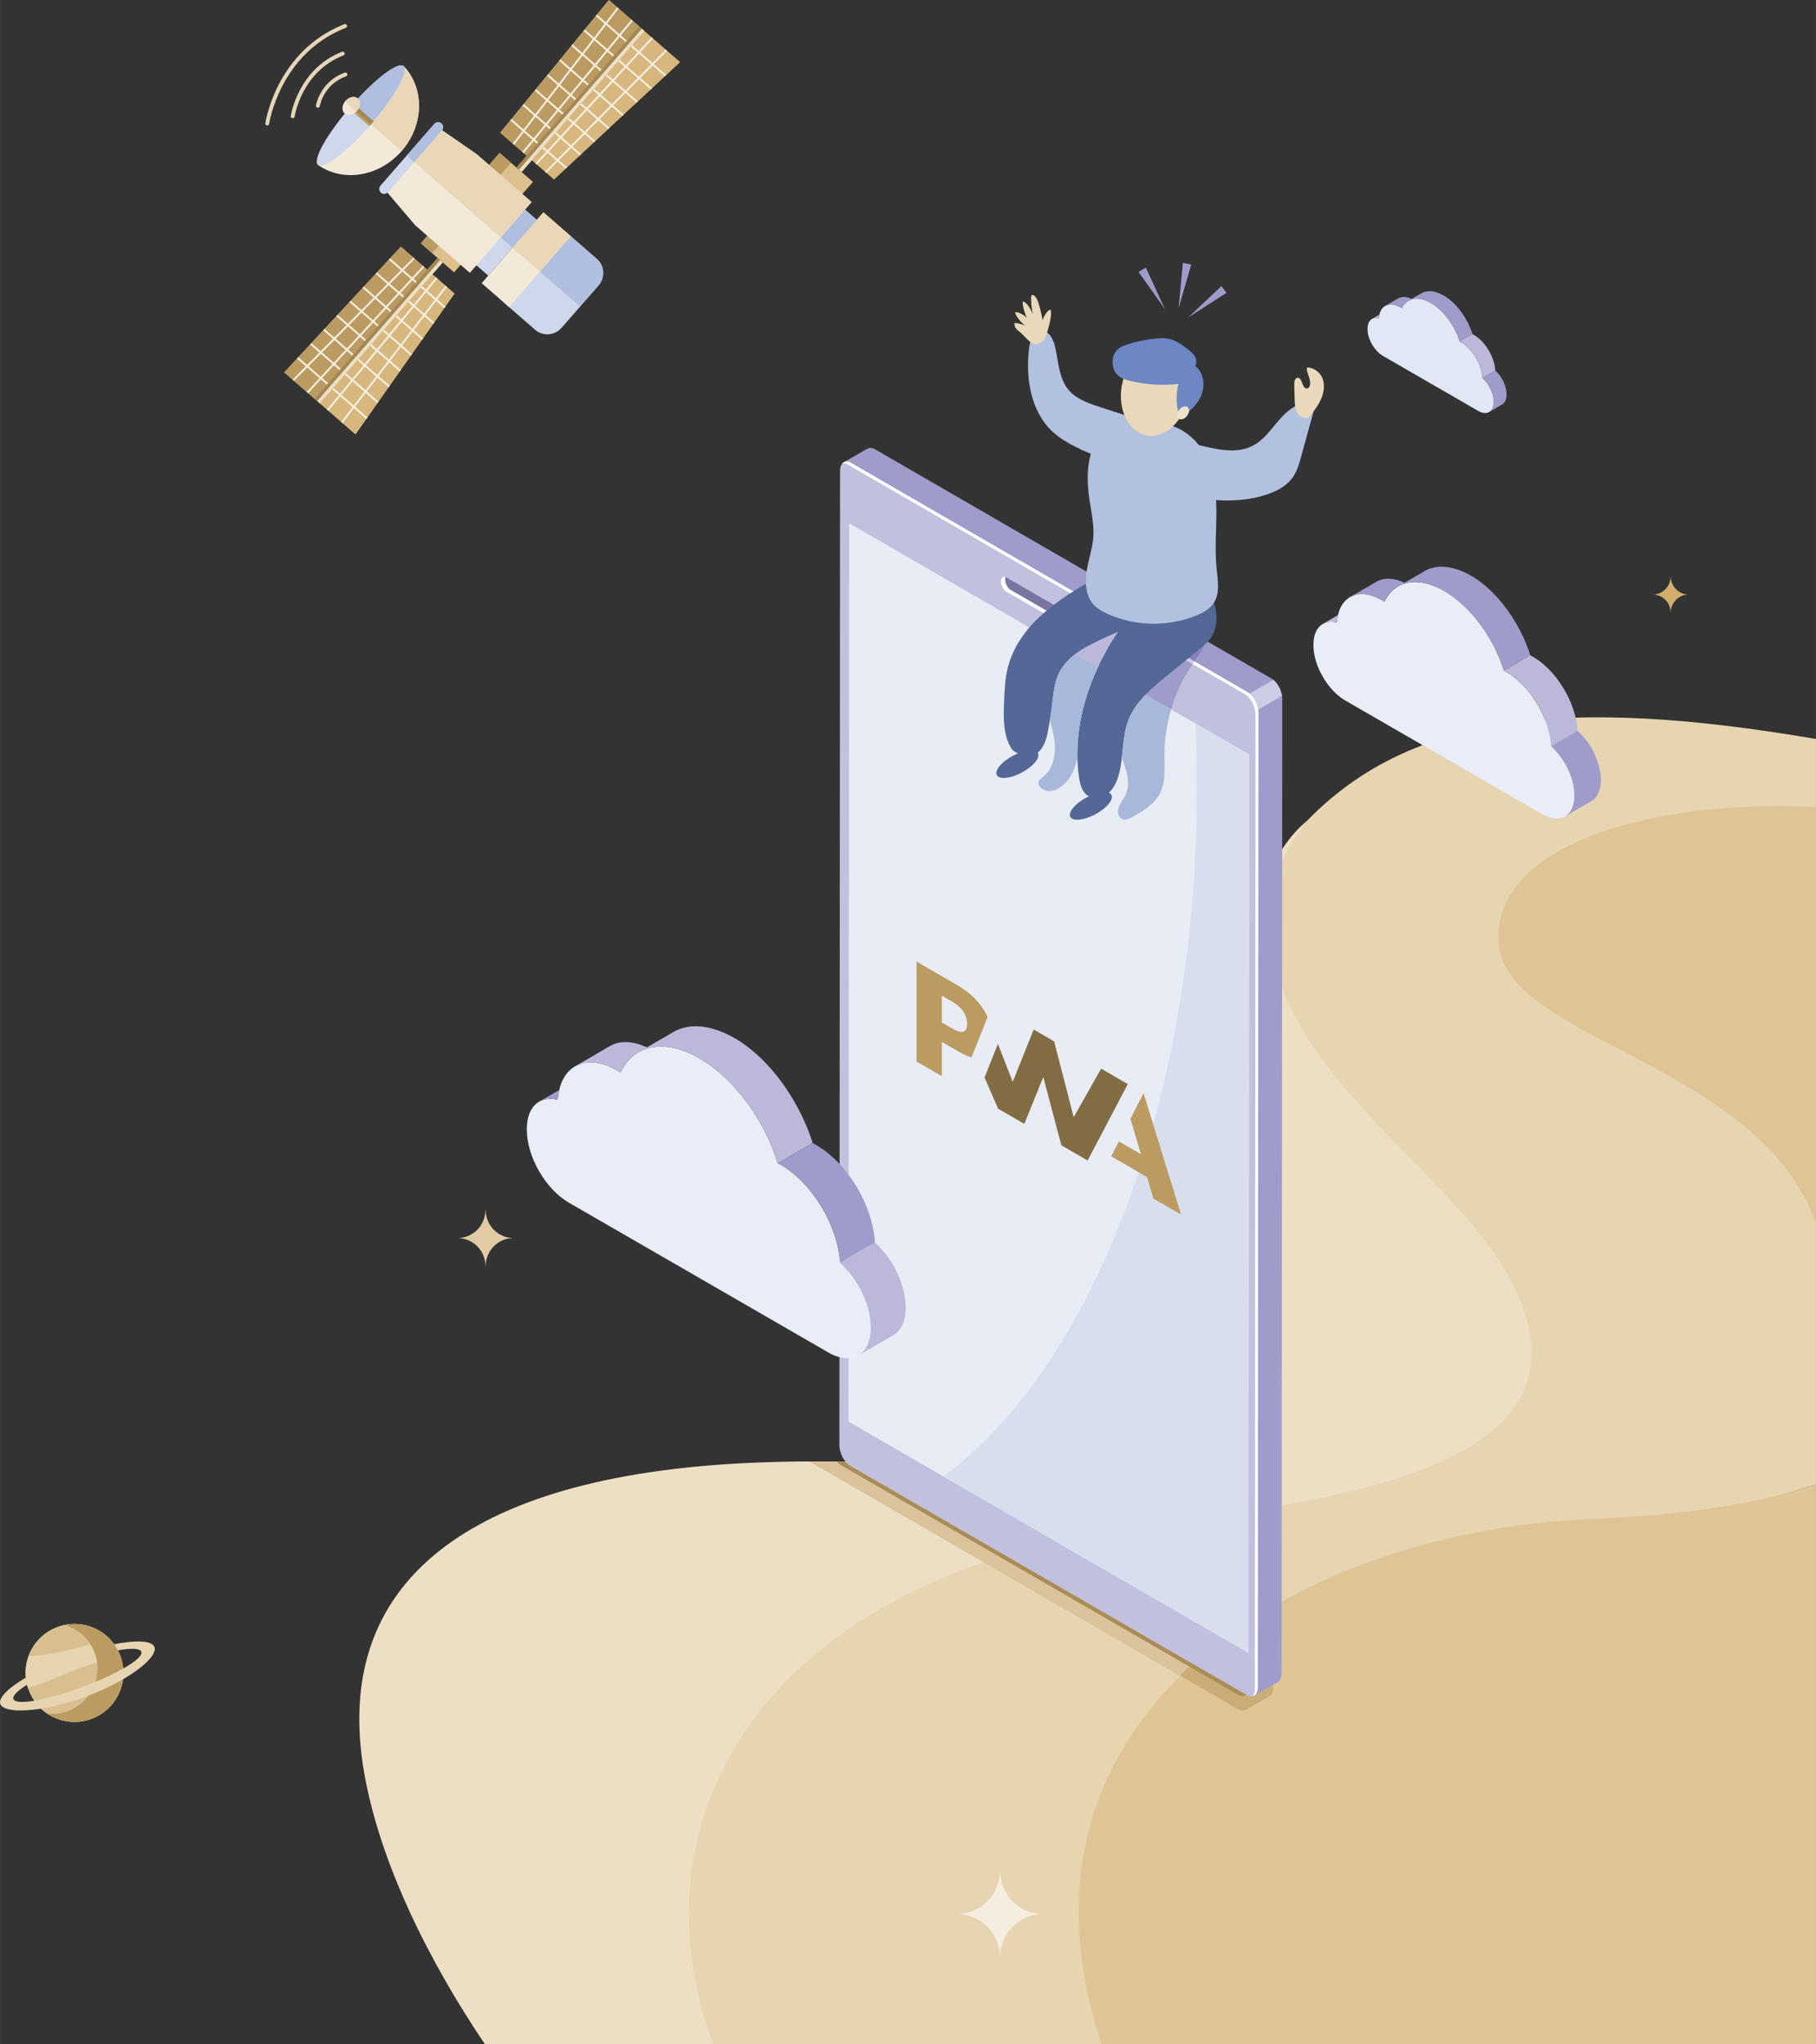 <?xml version="1.0" encoding="UTF-8"?>
<!DOCTYPE svg PUBLIC "-//W3C//DTD SVG 1.1//EN" "http://www.w3.org/Graphics/SVG/1.1/DTD/svg11.dtd">
<!-- Creator: CorelDRAW X7 -->
<svg xmlns="http://www.w3.org/2000/svg" xml:space="preserve" width="8.268in" height="9.308in" version="1.1" style="shape-rendering:geometricPrecision; text-rendering:geometricPrecision; image-rendering:optimizeQuality; fill-rule:evenodd; clip-rule:evenodd"
viewBox="0 0 82677 93080"
 xmlns:xlink="http://www.w3.org/1999/xlink">
 <rect x="0" y="0" width="82677" height="93080" fill="#333333" stroke="none"/>
 <defs>
  <style type="text/css">
   <![CDATA[
    .fil23 {fill:#826C44}
    .fil20 {fill:#8480BC}
    .fil4 {fill:#9F9CCB}
    .fil30 {fill:#A38755}
    .fil19 {fill:#A7B8DB}
    .fil40 {fill:#A98C58}
    .fil34 {fill:#B0BEDF}
    .fil22 {fill:#BB9B61}
    .fil5 {fill:#BBB8DA}
    .fil9 {fill:#C1C0DF}
    .fil38 {fill:#C9AC76}
    .fil8 {fill:#CDCCE5}
    .fil32 {fill:#CED7EB}
    .fil27 {fill:#D7B77D}
    .fil21 {fill:#D7DFEF}
    .fil39 {fill:#DBC49B}
    .fil28 {fill:#DCC08D}
    .fil1 {fill:#DFC596}
    .fil36 {fill:#E1E7F4}
    .fil0 {fill:#E7D4B0}
    .fil35 {fill:#E9D7B7}
    .fil3 {fill:#E9EDF7}
    .fil2 {fill:#EDDFC4}
    .fil31 {fill:#F3E9D8}
    .fil13 {fill:#536896;fill-rule:nonzero}
    .fil16 {fill:#6C87C3;fill-rule:nonzero}
    .fil12 {fill:#7875A3;fill-rule:nonzero}
    .fil18 {fill:#9F9CCB;fill-rule:nonzero}
    .fil14 {fill:#B3C1E0;fill-rule:nonzero}
    .fil26 {fill:#BB9B61;fill-rule:nonzero}
    .fil6 {fill:#D2AE6D;fill-rule:nonzero}
    .fil24 {fill:#D9BF90;fill-rule:nonzero}
    .fil7 {fill:#E1CBA3;fill-rule:nonzero}
    .fil33 {fill:#E6D6B9;fill-rule:nonzero}
    .fil25 {fill:#E7D4B0;fill-rule:nonzero}
    .fil11 {fill:#E8ECF5;fill-rule:nonzero}
    .fil15 {fill:#E9D9BA;fill-rule:nonzero}
    .fil17 {fill:#EFE3CB;fill-rule:nonzero}
    .fil37 {fill:#F5EEE0;fill-rule:nonzero}
    .fil29 {fill:#F6EFE2;fill-rule:nonzero}
    .fil10 {fill:white;fill-rule:nonzero}
   ]]>
  </style>
 </defs>
 <g id="Layer_x0020_1">
  <g id="_3027566299408">
   <g>
    <g>
     <path class="fil0" d="M50469 93080c-4334,-12993 9927,-23225 21933,-23734 4295,-182 7703,-887 10275,-1765l0 -33936c-10980,-1868 -18850,-1442 -23856,4486 -543,643 -1165,2076 -1389,2815 -1765,5836 3162,13297 4173,18500 889,4575 -2026,7562 -12064,9007 -11488,1654 -19477,5748 -22480,11997 -2242,4666 -2003,8805 -491,12630l23899 0z"/>
     <path class="fil1" d="M82677 93080l0 -25499c-2572,878 -5980,1401 -10275,1583 -13294,563 -27272,8848 -22246,23916l32521 0z"/>
     <path class="fil2" d="M32466 93080c-1594,-4304 -1481,-8735 500,-12623 695,-1364 1597,-2623 2688,-3767 3493,-3662 8933,-6145 15785,-7131 8151,-1174 22035,-2317 17348,-11271 -2070,-3954 -7886,-7816 -10033,-12427 -1353,-2904 -1303,-6042 776,-8514 -4197,3502 -2530,12800 -3341,19800 -1058,9124 -6153,9754 -16448,9435 -1922,-59 -3877,-63 -5800,32 -12609,626 -18879,5410 -17361,14108 715,4099 2951,8588 5501,12358l10385 0z"/>
    </g>
    <path class="fil1" d="M82677 55693c-862,-2405 -2673,-4127 -4732,-5509 -4300,-2888 -9677,-4301 -9726,-7389 -80,-4960 8598,-6396 14458,-6047l0 18945z"/>
   </g>
   <g>
    <path class="fil3" d="M70618 33975l0 0zm-9752 -5631c8,-120 24,-233 48,-338 89,-385 282,-665 548,-819 374,-217 891,-187 1463,143 36,21 70,46 106,68 149,-310 361,-545 621,-696 1,-1 1,-1 2,-1 0,0 0,-1 0,-1 1,0 2,-1 2,-1 106,-61 219,-108 339,-141 492,-134 1101,-31 1759,350 1219,703 2263,2156 2711,3627 35,19 70,34 106,55 1088,628 1974,2113 2047,3385 610,549 1061,1457 1059,2221l0 47c-1,450 -160,770 -415,924l-10 6c-265,154 -632,134 -1035,-99l-8970 -5179c-800,-462 -1452,-1592 -1449,-2510l0 -48c1,-456 163,-777 424,-928 176,-103 397,-128 644,-65z"/>
    <path class="fil4" d="M63654 26701c-1,0 -1,0 -2,1 -260,151 -472,386 -621,696 -36,-22 -70,-47 -106,-68 -65,-37 -129,-71 -193,-101 -495,-233 -939,-235 -1270,-42l1204 -700c332,-193 779,-190 1277,46l-289 168zm6015 3134l0 0zm-1204 700c-448,-1471 -1492,-2924 -2711,-3627 -658,-381 -1267,-484 -1759,-350 -120,33 -233,80 -339,141l287 -166 913 -531c394,-229 900,-266 1466,-82 1609,523 2888,2407 3347,3915l-1204 700z"/>
    <path class="fil5" d="M71822 33275l0 0zm-3357 -2740l1204 -700c1173,613 2078,2130 2153,3440l-1204 700c-73,-1272 -959,-2757 -2047,-3385 -36,-21 -71,-36 -106,-55z"/>
    <path class="fil4" d="M70618 33975l1204 -700c258,233 485,520 661,834 303,539 560,1419 284,2010 -39,83 -87,159 -148,224 -89,95 -170,134 -280,198l-1077 626c255,-154 414,-474 415,-924l0 -47c2,-764 -449,-1672 -1059,-2221z"/>
    <path class="fil5" d="M60914 28006c-24,105 -40,218 -48,338 -247,-63 -468,-38 -644,65l692 -403z"/>
   </g>
   <path class="fil6" d="M76859 27070c-438,-15 -790,-375 -793,-821l-6 0c-3,446 -355,806 -794,821 440,14 794,378 794,827l5 0c0,-449 354,-813 794,-827z"/>
   <path class="fil7" d="M23341 56369c-680,-23 -1226,-582 -1230,-1274l-11 0c-4,692 -550,1251 -1232,1274 684,23 1232,587 1232,1283l9 0c0,-696 549,-1260 1232,-1283z"/>
   <g>
    <path class="fil4" d="M39513 20421l0 -4 -1101 629c0,0 1822,1324 1838,1314l0 0c5,-3 37,-100 79,-233l0 0 -29 42473c0,363 220,784 492,941l0 0 16242 9392 45 2285 1099 -629 -3 -1c105,-60 174,-197 174,-397l0 0 30 -44357c0,-362 -220,-783 -492,-940l0 0 -18063 -10445c-68,-39 -132,-57 -190,-57l0 0c-44,0 -85,10 -121,29l0 0z"/>
    <path class="fil8" d="M53078 33778l824 476 4464 -2571c-43,-280 -197,-567 -391,-727l0 0 -4897 2822z"/>
    <path class="fil9" d="M38544 21012l-2 0c-175,0 -297,161 -297,431l0 0 -30 44357c0,362 220,783 491,940l0 0 18064 10445c271,157 492,-9 492,-372l0 0 30 -44357c0,-362 -220,-783 -491,-940l0 0 -18064 -10445c-68,-40 -133,-59 -193,-59z"/>
    <path class="fil10" d="M56800 31516l-18063 -10445c-162,-94 -304,-70 -393,38 76,-20 165,-7 262,49l18063 10445c272,157 492,578 492,940l-30 44358c0,146 -38,259 -99,333 138,-37 230,-187 230,-421l30 -44357c0,-362 -220,-783 -492,-940z"/>
    <polygon class="fil11" points="38626,64725 56840,75257 56874,34357 38660,23825 "/>
    <path class="fil12" d="M45850 26903l3446 1999c100,58 186,75 223,-19 13,-32 20,-71 20,-116 0,-180 -109,-388 -244,-466l-3481 -2013c-11,-6 -21,-18 -32,-15 -109,30 -128,51 -128,217l16 46c0,179 46,289 180,367z"/>
    <path class="fil10" d="M45782 26274c-13,32 -19,70 -19,116 -1,179 108,387 243,465l3482 2013c10,7 21,10 31,14 -37,95 -123,127 -224,69l-3482 -2014c-135,-77 -243,-286 -243,-465 0,-165 92,-246 212,-198z"/>
    <path class="fil13" d="M45712 31957c21,-527 42,-1059 173,-1570 262,-1035 955,-1920 1780,-2599 824,-678 1651,-1166 2599,-1657 1589,150 3229,463 4814,653 241,692 476,1484 125,2128 -162,296 -429,517 -690,731 -483,396 -967,792 -1450,1188 -665,545 -1355,1124 -1676,1921 -326,813 -219,1740 -469,2581 -93,311 -244,620 -503,817 -258,197 -642,254 -908,67 -256,-180 -336,-518 -381,-827 -339,-2291 476,-4699 1766,-6621 -1100,530 -2357,940 -2767,2090 -134,374 -171,775 -219,1169 -53,443 -123,884 -207,1321 -91,470 -327,1046 -805,1043 -278,-2 -697,-72 -844,-308 -385,-619 -368,-1398 -338,-2127z"/>
    <path class="fil14" d="M49468 26023c80,-524 267,-1031 307,-1561 43,-585 -94,-1167 -179,-1749 -97,-672 -123,-1367 56,-2023 178,-655 581,-1271 1179,-1593 598,-322 1312,-249 1823,198 894,-49 1729,556 2169,1335 441,778 548,1701 555,2596 6,894 -79,1791 13,2681 54,526 158,1104 -131,1546 -184,280 -495,449 -805,575 -1274,517 -2759,492 -4014,-69 -239,-107 -475,-236 -651,-430 -356,-394 -402,-981 -322,-1506z"/>
    <path class="fil14" d="M51312 21149c-813,-160 -1604,-431 -2345,-804 -371,-187 -734,-402 -1040,-684 -1007,-932 -1244,-2452 -1074,-3814 43,-342 189,-760 532,-790 341,-29 558,356 639,688 167,687 169,1458 620,2001 352,425 906,615 1431,786 659,215 1319,429 1978,644 -320,673 -596,1383 -776,2106 1,-62 1,-124 1,-186l34 53z"/>
    <path class="fil14" d="M54161 22628c1199,201 2462,269 3606,-145 400,-145 793,-358 1051,-698 227,-299 331,-672 431,-1035 186,-674 371,-1349 556,-2024 -91,-206 -265,-331 -490,-320 -225,12 -433,125 -612,262 -617,476 -973,1264 -1665,1624 -746,390 -1649,168 -2468,-28 -177,-43 -375,-81 -532,10 -155,90 -222,279 -258,455 -144,711 26,1480 457,2064l-76 -165z"/>
    <path class="fil15" d="M46664 14821c-152,-114 -427,-422 -454,-610 151,-17 418,130 536,261 -79,-176 -203,-551 -182,-743 205,22 380,402 458,580 -53,-209 -100,-639 -71,-852 64,-70 174,18 221,100 153,263 234,717 294,1015 48,-147 200,-433 349,-475 150,148 -180,1243 -285,1400l-263 163c0,0 -68,18 -149,2 -283,-57 -454,-359 -680,-539 -135,-106 -267,-193 -250,-420 90,-2 340,55 476,118z"/>
    <path class="fil15" d="M59071 17202c236,-29 195,507 431,486 134,-12 157,-198 139,-332 -28,-227 -233,-590 -102,-628 328,34 616,266 700,586 84,320 8,665 -142,960 -149,295 -335,512 -551,763 -85,10 -286,-23 -395,-129 -184,-179 -202,-464 -209,-722 -6,-228 -11,-457 -17,-685 -3,-122 25,-284 146,-299z"/>
    <path class="fil15" d="M51079 17527c-212,1105 288,2130 1118,2290 830,159 1675,-607 1888,-1713 212,-1105 -289,-2130 -1118,-2290 -830,-159 -1676,607 -1888,1713z"/>
    <path class="fil16" d="M53746 19025c401,-263 778,-601 953,-1047 177,-446 101,-1017 -276,-1313 63,-136 51,-319 -28,-446 -79,-128 -198,-225 -316,-317 -267,-210 -555,-416 -889,-480 -172,-33 -349,-26 -524,-12 -515,44 -1024,156 -1509,333 -279,102 -483,350 -500,647 -13,230 24,453 167,627 162,197 423,279 672,336 704,163 1435,207 2153,132 -135,519 -99,1031 72,1541 18,-10 31,-29 34,-49l-9 48z"/>
    <path class="fil17" d="M53685 18660c-113,145 -126,324 -28,401 97,77 269,21 382,-123 114,-145 127,-325 29,-402 -98,-76 -269,-21 -383,124z"/>
    <path class="fil13" d="M49459 36312c-516,277 -844,672 -730,883 113,211 623,158 1140,-119 517,-277 844,-673 731,-884 -113,-211 -624,-158 -1141,120z"/>
    <path class="fil13" d="M46115 34409c-517,277 -844,672 -731,883 113,211 624,158 1141,-119 516,-277 843,-673 730,-884 -113,-211 -623,-158 -1140,120z"/>
    <polygon class="fil18" points="53855,11972 53657,14039 54233,12045 "/>
    <polygon class="fil18" points="55605,13027 54097,14453 55843,13330 "/>
    <polygon class="fil18" points="51834,12381 53036,14073 52168,12188 "/>
    <path class="fil19" d="M49050 34482c-28,-1400 334,-2814 936,-4108l-1028 -594c-370,278 -669,619 -833,1079 -134,374 -171,775 -219,1169 -30,255 -66,508 -107,761 90,330 181,660 217,1000 60,571 -67,1209 -515,1569 -72,58 -153,110 -195,192 -141,276 279,523 581,460 488,-103 841,-542 1017,-1008 64,-169 109,-343 146,-520z"/>
    <path class="fil19" d="M51387 32752c-221,553 -243,1157 -313,1752 231,590 419,1192 147,1734 -94,186 -237,347 -299,545 -62,198 -1,461 196,524 143,46 294,-30 424,-104 485,-272 994,-570 1256,-1060 283,-529 217,-1166 217,-1765 0,-703 104,-1404 303,-2077l-1159 -670c-323,330 -600,694 -772,1121z"/>
    <path class="fil5" d="M49986 30374c261,-561 567,-1100 906,-1605 -660,318 -1378,593 -1934,1011l1028 594z"/>
    <path class="fil4" d="M53063 30831c-309,253 -623,514 -904,800l1159 670c203,-689 507,-1349 901,-1949 26,-40 53,-80 80,-120l-296 -171 -940 770z"/>
    <path class="fil20" d="M54120 29966l258 149c169,-249 343,-503 476,-767 -108,104 -225,200 -341,295l-393 323z"/>
    <path class="fil8" d="M54378 30115l-258 -149 -117 95 296 171c26,-39 52,-78 79,-117z"/>
    <path class="fil21" d="M54492 35911c0,13948 -4623,25921 -11217,31065 -109,85 -217,168 -327,248l13892 8033 1 -436 33 -40464 -1572 -909 -824 -477 -57 -32c1,21 2,42 3,63 15,309 27,619 37,931 20,654 31,1314 31,1978z"/>
    <g>
     <path class="fil22" d="M42879 48999c0,-260 0,-520 0,-780 0,-261 0,-521 0,-781 248,144 497,288 746,432 225,131 428,222 604,274 63,-162 129,-323 194,-485 89,-226 179,-451 268,-678 89,-227 181,-451 271,-677 -41,-89 -88,-177 -141,-267 -277,-468 -683,-857 -1216,-1167 -626,-363 -1251,-726 -1877,-1089 0,759 0,1518 0,2278 0,758 0,1517 0,2275 383,221 766,442 1151,665zm431 -2195c-145,-83 -288,-166 -431,-250 0,-203 0,-407 0,-611 0,-202 0,-407 0,-611 144,84 289,168 434,252 261,151 445,312 553,485 108,172 163,349 163,532 0,185 -47,304 -142,357 -105,60 -298,8 -577,-154z"/>
     <path class="fil23" d="M45433 47530c-102,254 -205,509 -306,764 -101,255 -202,512 -303,767 206,473 411,948 619,1421 397,230 794,460 1192,689 143,-355 288,-711 431,-1065 144,-356 288,-712 432,-1067 136,517 275,1038 411,1554 136,518 275,1037 412,1554 399,230 797,462 1196,692 305,-579 609,-1160 914,-1740 304,-580 609,-1160 914,-1741 -405,-235 -808,-469 -1212,-703 -209,369 -417,738 -626,1106 -208,368 -417,736 -625,1105 -148,-575 -296,-1150 -444,-1725 -149,-575 -297,-1149 -445,-1725 -310,-180 -621,-361 -932,-541 -160,397 -319,794 -478,1192 -159,397 -318,794 -477,1192 -113,-289 -225,-577 -337,-865 -112,-287 -224,-576 -336,-864z"/>
     <path class="fil22" d="M50939 51968c-117,226 -232,453 -348,680 542,313 1085,628 1628,942 98,328 195,655 293,982 419,242 839,486 1260,729 -286,-920 -571,-1842 -855,-2762 -285,-921 -570,-1844 -854,-2765 -100,195 -200,389 -299,583 -99,193 -199,388 -297,582 79,268 159,537 238,806 80,268 159,537 239,805 -335,-193 -670,-388 -1005,-582z"/>
    </g>
   </g>
   <g>
    <path class="fil24" d="M1403 77180c-557,-1097 -119,-2438 978,-2995 1097,-557 2438,-120 2995,977 557,1098 119,2439 -978,2996 -1097,557 -2438,119 -2995,-978z"/>
    <path class="fil25" d="M1266 76848c-327,-1023 126,-2161 1115,-2663 1097,-557 2438,-120 2995,977 55,110 101,221 137,334 -612,60 -1496,247 -2626,749 -620,276 -1160,468 -1621,603z"/>
    <path class="fil24" d="M1605 77505c636,853 1812,1151 2793,653 677,-344 1102,-985 1199,-1684 -381,-32 -985,32 -1917,386 -750,284 -1469,494 -2075,645z"/>
    <path class="fil24" d="M4977 74608c-258,71 -542,155 -853,251 -1170,363 -2100,512 -2826,544 187,-510 560,-953 1083,-1218 887,-451 1934,-251 2596,423z"/>
    <path class="fil26" d="M3309 77811c1016,-516 1421,-1758 906,-2774 -271,-532 -740,-897 -1272,-1049 959,-197 1968,260 2433,1174 557,1098 119,2439 -978,2996 -745,378 -1602,297 -2250,-136 386,43 789,-22 1161,-211z"/>
    <path class="fil25" d="M14 77586c-103,-279 359,-730 1157,-1202 10,108 29,216 55,323 -432,272 -670,509 -617,652 55,149 411,167 946,77 86,-14 177,-31 271,-51 531,-111 1190,-304 1892,-564 594,-220 1136,-456 1577,-682 111,-57 216,-113 314,-169 561,-318 885,-600 824,-764 -59,-160 -466,-173 -1068,-65 -51,-98 -108,-190 -171,-277 1006,-199 1728,-169 1837,126 117,314 -459,901 -1432,1469 -101,59 -207,118 -317,176 -412,220 -879,432 -1386,619 -618,229 -1218,393 -1756,495 -94,18 -185,34 -275,48 -1008,159 -1742,82 -1851,-211z"/>
   </g>
   <g>
    <polygon class="fil27" points="12939,16954 16183,19782 20698,13366 18249,11230 "/>
    <polygon class="fil22" points="12939,16954 14319,18158 19448,12275 18249,11230 "/>
    <polygon class="fil28" points="19972,10144 19156,11079 20672,12401 21487,11466 "/>
    <polygon class="fil22" points="19972,10144 19156,11079 19672,11529 20488,10594 "/>
    <path class="fil29" d="M14602 17156l537 -582 -534 -466 -558 564 555 484zm881 767l503 -610 -783 -683 -536 582 816 711zm619 541l483 -630 -534 -465 -504 611 555 484zm-905 -1953l536 -583 -510 -444 -558 563 532 464zm844 735l504 -610 -747 -651 -536 582 779 679zm596 520l483 -629 -511 -445 -504 611 532 463zm-846 -1901l537 -582 -487 -424 -557 563 507 443zm808 705l504 -611 -711 -620 -536 583 743 648zm573 499l482 -630 -487 -424 -503 611 508 443zm-786 -1849l536 -582 -463 -404 -558 564 485 422zm771 673l504 -611 -674 -588 -537 582 707 617zm549 478l483 -629 -463 -404 -504 611 484 422zm-726 -1796l537 -583 -440 -383 -558 564 461 402zm736 641l503 -611 -638 -556 -536 582 671 585zm525 458l483 -630 -440 -383 -504 611 461 402zm-666 -1745l536 -582 -416 -363 -557 564 437 381zm699 610l504 -611 -602 -525 -537 583 635 553zm502 437l482 -629 -416 -363 -504 611 438 381zm-607 -1692l537 -582 -393 -342 -557 563 413 361zm663 578l504 -611 -566 -493 -536 582 598 522zm478 417l483 -630 -393 -342 -503 611 413 361zm-5928 3065l-61 -60 601 -607 -401 -350 58 -63 404 352 557 -564 -422 -368 59 -63 424 370 558 -564 -443 -386 58 -63 445 388 558 -564 -464 -404 58 -63 466 406 558 -564 -485 -422 58 -63 487 425 558 -564 -506 -441 58 -63 508 443 558 -564 -527 -459 58 -63 529 461 558 -564 -548 -477 59 -63 549 479 512 -517 60 60 -507 514 390 340 491 -533 63 58 -490 531 562 490 460 -557 66 54 -461 559 390 340 439 -573 68 53 -442 577 370 323 -50 70 -372 -325 -483 629 397 347 -49 70 -400 -349 -483 630 425 370 -50 70 -427 -372 -482 629 451 394 -49 70 -454 -396 -483 630 479 417 -50 70 -481 -419 -483 629 506 441 -49 71 -509 -444 -482 629 533 465 -50 71 -536 -467 -482 629 560 488 -49 71 -563 -491 -520 678 -68 -52 523 -682 -557 -486 -544 659 -66 -54 545 -662 -819 -714 -581 631 -63 -58 579 -629 -557 -486 -605 611z"/>
    <polygon class="fil30" points="19914,11740 14319,18158 14561,18369 20156,11951 "/>
    <polygon class="fil2" points="20035,11846 14440,18263 14561,18369 20156,11951 "/>
    <polygon class="fil27" points="27719,0 30963,2828 25222,8177 22773,6041 "/>
    <polygon class="fil22" points="27719,0 29100,1204 23972,7086 22773,6041 "/>
    <polygon class="fil28" points="21932,7896 22747,6961 24263,8282 23448,9217 "/>
    <polygon class="fil22" points="21932,7896 22747,6961 23263,7410 22448,8346 "/>
    <path class="fil29" d="M27591 1137l-483 629 534 466 504 -611 -555 -484zm620 540l-504 611 783 683 536 -583 -815 -711zm880 767l-537 583 534 465 558 -564 -555 -484zm-2035 -610l-482 630 510 445 504 -611 -532 -464zm596 520l-503 611 746 651 537 -583 -780 -679zm844 736l-536 582 510 445 558 -564 -532 -463zm-1974 -558l-483 629 487 425 504 -611 -508 -443zm572 499l-504 611 711 619 536 -582 -743 -648zm808 704l-537 582 487 425 558 -564 -508 -443zm-1915 -506l-483 630 464 403 503 -610 -484 -423zm549 479l-504 611 674 587 537 -582 -707 -616zm771 672l-536 583 463 404 558 -564 -485 -423zm-1855 -453l-482 629 439 383 504 -611 -461 -401zm526 458l-504 611 638 556 536 -583 -670 -584zm735 641l-537 582 440 383 558 -564 -461 -401zm-1795 -402l-483 630 416 362 504 -611 -437 -381zm501 438l-503 610 601 525 537 -582 -635 -553zm699 609l-536 582 416 363 558 -564 -438 -381zm-1735 -350l-483 630 393 342 504 -611 -414 -361zm478 418l-504 610 566 493 536 -582 -598 -521zm663 577l-537 583 393 342 558 -564 -414 -361zm2119 -5247l558 486 543 -660 67 55 -546 661 819 714 581 -630 63 58 -579 628 557 486 605 -611 61 60 -601 608 563 491 -63 58 -560 -488 -558 564 536 467 -63 58 -533 -465 -558 564 509 444 -63 58 -507 -441 -557 564 481 420 -63 59 -479 -418 -557 564 454 396 -63 59 -452 -394 -557 564 427 372 -63 59 -425 -370 -557 563 400 349 -63 59 -398 -347 -557 564 373 325 -63 59 -371 -323 -511 517 -61 -60 508 -513 -391 -340 -491 533 -62 -58 489 -532 -562 -490 -460 558 -66 -55 461 -559 -390 -340 -439 573 -68 -52 443 -577 -550 -479 54 -67 548 478 482 -630 -528 -461 54 -66 526 459 483 -629 -508 -443 55 -66 505 441 483 -630 -487 -424 54 -66 485 422 482 -629 -466 -406 55 -67 463 405 483 -629 -445 -388 54 -67 443 386 483 -629 -425 -370 55 -66 422 368 482 -629 -403 -352 54 -66 402 349 520 -678 67 52 -523 683z"/>
    <polygon class="fil30" points="23505,7621 29100,1204 29342,1415 23747,7832 "/>
    <polygon class="fil2" points="23626,7727 29221,1309 29342,1415 23747,7832 "/>
    <path class="fil31" d="M18378 3011c955,1005 932,2683 -92,3863 -1023,1179 -2681,1438 -3811,634l3903 -4497z"/>
    <path class="fil32" d="M18378 3011c-256,-223 -1338,603 -2416,1845 -1078,1242 -1744,2429 -1487,2652 257,223 1339,-603 2417,-1845 1078,-1242 1743,-2429 1486,-2652z"/>
    <polygon class="fil22" points="16820,5746 15890,4939 16086,4714 17014,5520 "/>
    <path class="fil31" d="M15689 5171c-145,-126 -129,-382 36,-572 165,-191 417,-243 562,-117 145,126 128,382 -37,572 -165,190 -416,243 -561,117z"/>
    <polygon class="fil32" points="20544,6884 18641,9066 20000,10608 22227,12549 24439,10012 22212,8071 "/>
    <polygon class="fil31" points="19819,5719 17401,8493 18896,10250 21390,12424 24201,9199 21707,7025 "/>
    <path class="fil32" d="M25814 10605c-357,-311 -897,-273 -1208,83l-1687 1935c-310,356 -273,896 83,1207l1354 1181c357,310 897,273 1208,-83l1687 -1935c310,-356 273,-897 -83,-1207l-1354 -1181z"/>
    <polygon class="fil31" points="24739,9668 21927,12893 23174,13980 25986,10755 "/>
    <path class="fil32" d="M20095 5619c-95,-83 -242,-70 -328,29l-2440 2798c-86,99 -79,247 16,329 95,83 242,70 328,-29l2440 -2798c86,-99 79,-246 -16,-329z"/>
    <path class="fil33" d="M12253 5638c-7,48 -53,81 -101,74 -48,-8 -82,-53 -74,-101 1,-10 484,-3290 3600,-4509 45,-18 96,5 114,50 18,46 -5,97 -50,115 -3019,1181 -3488,4362 -3489,4371z"/>
    <path class="fil33" d="M13415 5304c-8,49 -53,82 -102,74 -48,-7 -81,-53 -74,-101 1,-6 314,-2130 2332,-2920 45,-17 96,5 114,51 18,45 -5,97 -50,114 -1922,752 -2220,2776 -2220,2782z"/>
    <path class="fil33" d="M14559 4832c-8,48 -54,81 -102,72 -49,-8 -81,-54 -72,-103 0,-3 178,-1090 1312,-1494 46,-16 97,8 113,54 17,46 -8,97 -54,113 -1035,369 -1196,1355 -1197,1358z"/>
    <path class="fil34" d="M25986 10755l-1406 1612 1827 1594 844 -968c310,-356 273,-897 -83,-1207l-1182 -1031z"/>
    <polygon class="fil34" points="23333,11280 24439,10012 23901,9543 22795,10812 "/>
    <path class="fil34" d="M18861 7382l1250 -1434c5,-5 9,-11 14,-17 71,-98 59,-234 -30,-312 -95,-83 -242,-70 -328,29l-1250 1434 64 56 280 244z"/>
    <path class="fil35" d="M16334 4929c80,-163 68,-341 -41,-441 -2,-2 -4,-4 -6,-6 -145,-126 -397,-74 -562,117 -8,9 -16,19 -24,29l2 1 260 226 261 228c9,-10 17,-19 26,-29 34,-39 62,-82 84,-125z"/>
    <path class="fil30" d="M16551 5117l-217 -188c-22,43 -50,86 -84,125 -9,10 -17,19 -26,29l203 177 463 404 124 -144 -463 -403z"/>
    <path class="fil34" d="M16334 4929l217 188 463 403c978,-1157 1578,-2235 1383,-2490 -6,-6 -12,-13 -19,-19 -230,-200 -1125,445 -2085,1477 109,100 121,278 41,441z"/>
    <path class="fil35" d="M18397 3030c195,255 -405,1333 -1383,2490 -40,47 -81,95 -122,143 -1,0 -1,1 -1,1l1392 1214c1,-2 2,-3 3,-4 1018,-1172 1047,-2836 111,-3844z"/>
    <path class="fil35" d="M20111 5948l-1250 1434 709 618 3225 2812 1106 -1269 300 -344 -419 -365 -1000 -872 -516 -450 -559 -487 -1582 -1094c-5,6 -9,12 -14,17z"/>
    <polygon class="fil35" points="24739,9668 23333,11280 24580,12367 25986,10755 "/>
   </g>
   <g>
    <path class="fil36" d="M67495 17211l0 0zm-4717 -2723c4,-59 12,-113 23,-164 43,-186 137,-322 265,-396 181,-105 431,-91 708,69 17,10 34,22 52,33 71,-150 174,-264 300,-337 0,0 0,0 0,0 1,-1 1,-1 1,-1 0,0 0,0 1,0 51,-30 106,-52 164,-68 238,-65 532,-15 850,169 590,340 1095,1043 1312,1754 16,9 33,17 51,27 526,304 955,1022 990,1637 295,266 513,705 512,1074l0 23c0,218 -77,372 -200,447l-5 3c-129,74 -306,64 -501,-48l-4339 -2505c-386,-224 -702,-770 -701,-1214l0 -23c1,-221 80,-376 206,-449 85,-50 192,-62 311,-31z"/>
    <path class="fil4" d="M64126 13693c0,0 0,0 0,0 -126,73 -229,187 -300,337 -18,-11 -35,-23 -52,-33 -32,-18 -63,-34 -93,-49 -240,-112 -454,-113 -615,-20l583 -339c161,-93 377,-92 617,22l-140 82zm2910 1516l0 0zm-582 338c-217,-711 -722,-1414 -1312,-1754 -318,-184 -612,-234 -850,-169 -58,16 -113,38 -164,68l138 -81 442 -256c191,-111 435,-129 709,-40 778,253 1397,1164 1619,1894l-582 338z"/>
    <path class="fil5" d="M68078 16873l0 0zm-1624 -1326l582 -338c567,296 1005,1030 1041,1664l-582 338c-35,-615 -464,-1333 -990,-1637 -18,-10 -35,-18 -51,-27z"/>
    <path class="fil4" d="M67495 17211l583 -338c124,112 234,251 319,403 147,260 271,686 138,972 -19,40 -43,77 -72,109 -43,45 -82,64 -136,95l-520 303c123,-75 200,-229 200,-447l0 -23c1,-369 -217,-808 -512,-1074z"/>
    <path class="fil5" d="M62801 14324c-11,51 -19,105 -23,164 -119,-31 -226,-19 -311,31l334 -195z"/>
   </g>
   <g>
    <path class="fil3" d="M38248 57498l0 0zm-12855 -7422c11,-158 32,-307 64,-445 117,-508 372,-877 722,-1080 492,-286 1174,-246 1928,189 47,27 93,60 141,89 196,-409 475,-718 818,-918 1,0 1,0 2,-1 0,0 0,0 1,0 1,-1 1,-1 2,-2 139,-80 289,-142 447,-185 649,-178 1451,-41 2318,460 1608,928 2983,2842 3573,4781 46,25 92,45 140,72 1435,829 2602,2785 2698,4462 805,724 1399,1921 1396,2927l0 63c-2,593 -210,1014 -547,1217l-14 8c-349,203 -832,176 -1363,-131l-11824 -6826c-1053,-608 -1913,-2097 -1909,-3308l0 -63c1,-601 215,-1024 559,-1224 232,-135 523,-168 848,-85z"/>
    <path class="fil5" d="M29068 47910c-1,1 -1,1 -2,1 -343,200 -622,509 -818,918 -48,-29 -94,-62 -141,-89 -86,-50 -170,-94 -253,-133 -653,-307 -1238,-310 -1675,-56l1587 -922c438,-255 1027,-251 1683,60l-381 221zm7928 4132l0 0zm-1587 922c-590,-1939 -1965,-3853 -3573,-4781 -867,-501 -1669,-638 -2318,-460 -158,43 -308,105 -447,185l378 -219 1204 -700c519,-302 1186,-351 1932,-108 2121,689 3806,3173 4411,5161l-1587 922z"/>
    <path class="fil4" d="M39834 56576l0 0zm-4425 -3612l1587 -922c1546,807 2739,2807 2838,4534l-1587 922c-96,-1677 -1263,-3633 -2698,-4462 -48,-27 -94,-47 -140,-72z"/>
    <path class="fil5" d="M38247 57498l1587 -922c340,306 639,684 872,1098 399,711 737,1871 374,2650 -51,109 -115,209 -196,296 -116,124 -223,176 -369,261l-1419 824c337,-203 545,-624 547,-1217l0 -63c3,-1006 -591,-2203 -1396,-2927z"/>
    <path class="fil4" d="M25457 49631c-32,138 -53,287 -64,445 -325,-83 -616,-50 -848,85l912 -530z"/>
   </g>
   <path class="fil37" d="M47417 87146c-1041,-34 -1876,-890 -1883,-1950l-16 0c-7,1060 -842,1916 -1886,1950 1046,35 1886,898 1886,1964l13 0c0,-1066 840,-1929 1886,-1964z"/>
   <path class="fil38" d="M57961 76713l-858 491c-8,5 -16,10 -24,14 -59,29 -129,35 -205,13 -34,-10 -68,-25 -104,-46l-2494 -1442 -15570 -9003c-76,-44 -148,-109 -213,-188 -544,-9 -1090,-14 -1636,-12l5747 3323 2189 1266 8932 5165 2657 1536c208,120 292,36 475,-62l933 -534 -3 -2c105,-59 174,-196 174,-396l0 -123z"/>
   <path class="fil39" d="M54276 75743l-8522 -4928 -2114 -1222 -4934 -2853c-76,-44 -148,-109 -213,-188 -544,-9 -1090,-14 -1636,-12l5747 3323 2189 1266 8932 5165c179,-187 363,-371 551,-551z"/>
   <path class="fil40" d="M56728 77161l-2452 -1418 -8522 -4928 -2114 -1222 -4934 -2853c-76,-44 -148,-109 -213,-188 -131,-2 -261,-4 -392,-6 60,70 127,129 197,169l5088 2942 2131 1232 8351 4829 271 157 2223 1285c36,21 71,36 104,46 76,22 146,17 205,-13l24 -14 33 -18z"/>
  </g>
 </g>
</svg>

